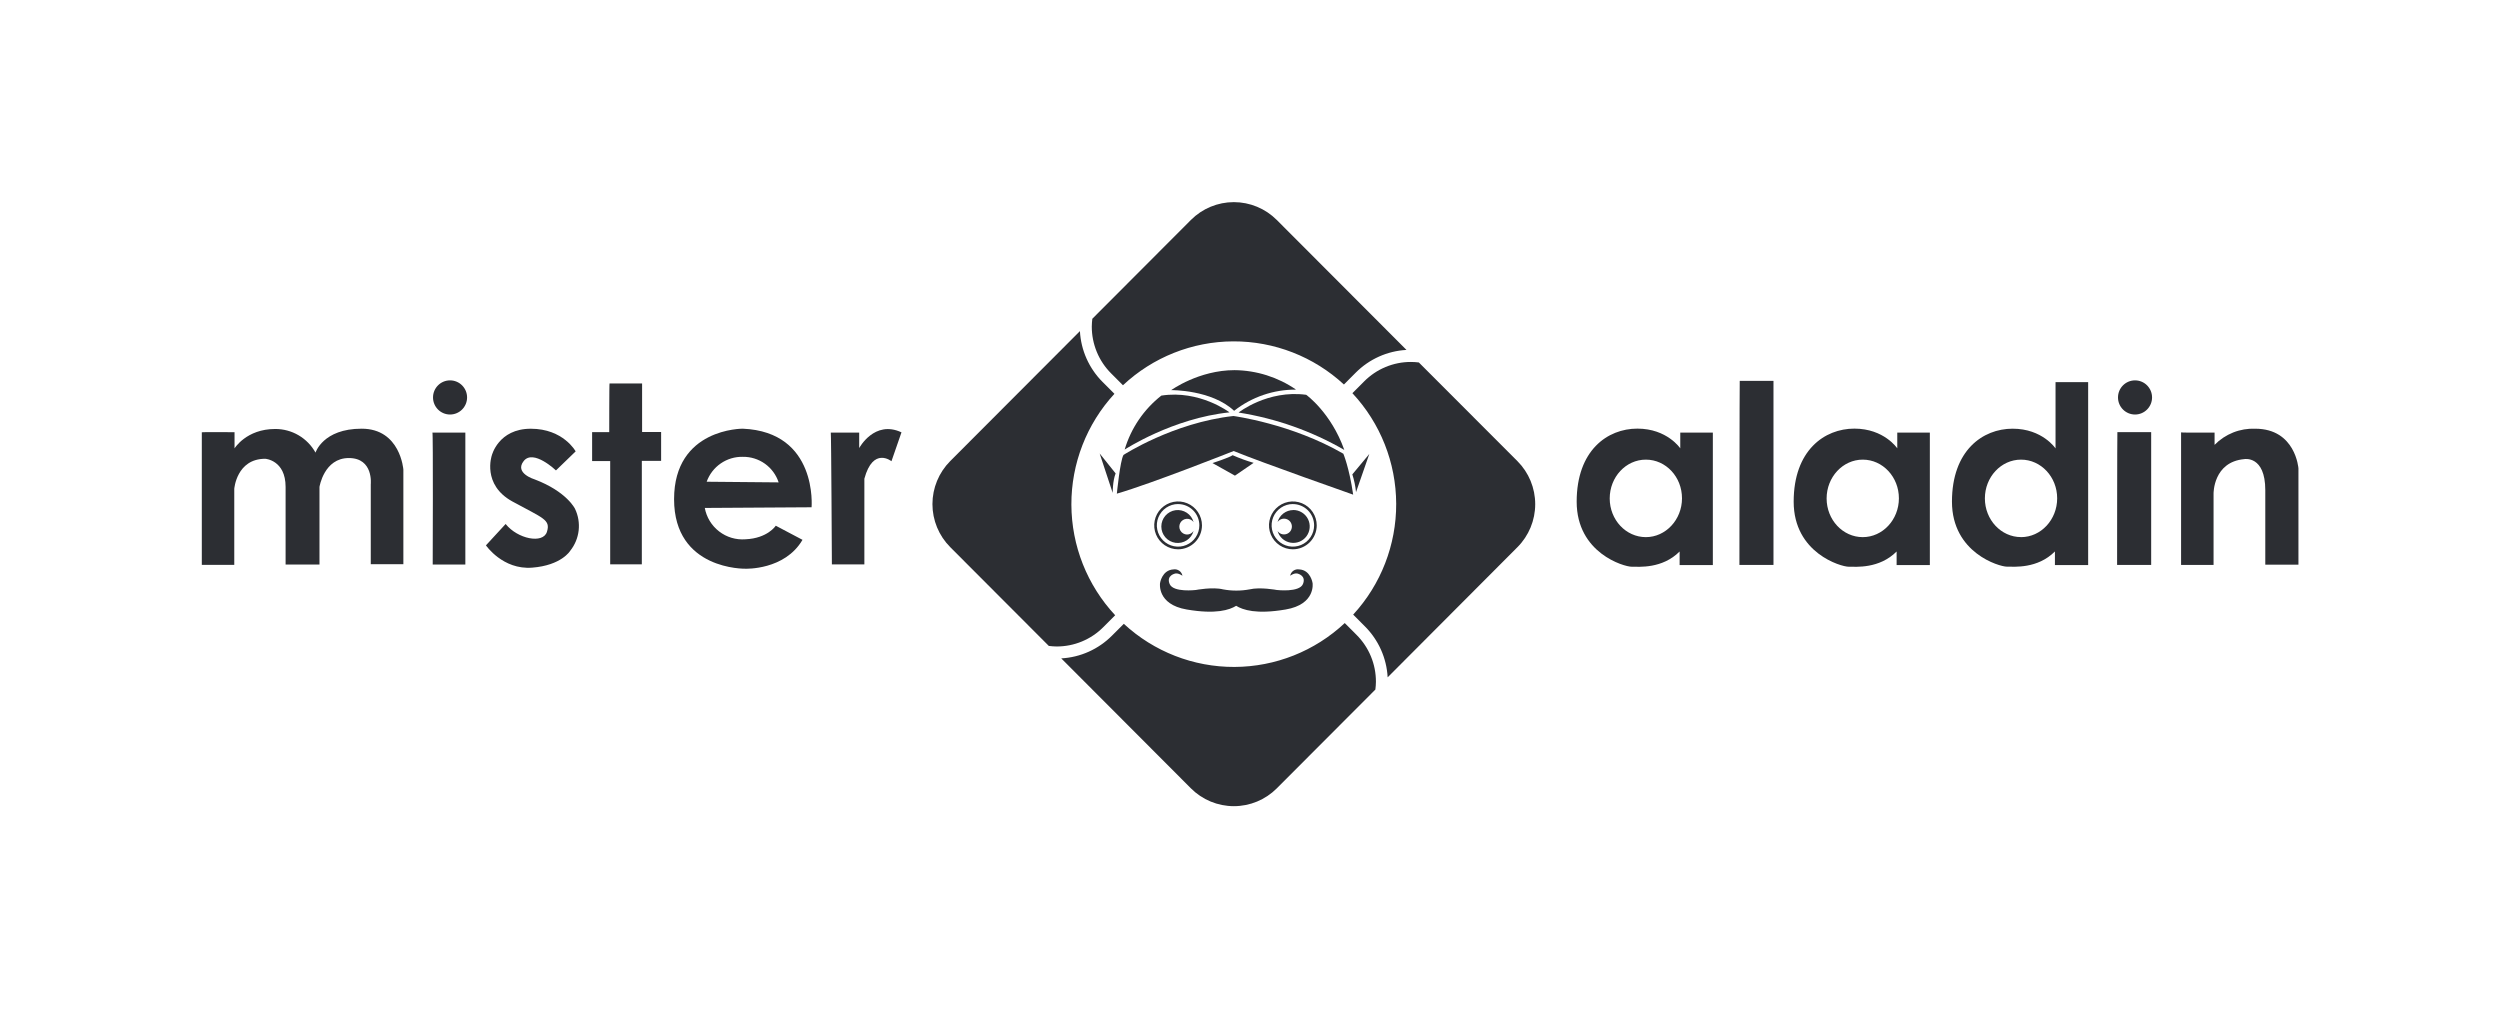 <svg width="130" height="53" viewBox="0 0 130 53" fill="none" xmlns="http://www.w3.org/2000/svg">
<path d="M87.374 22.494V23.314C87.374 23.314 86.693 22.288 85.142 22.288C83.591 22.288 81.987 23.415 81.987 26.089C81.987 28.763 84.454 29.469 84.839 29.469C85.225 29.469 86.434 29.587 87.34 28.678V29.384H89.068V22.494H87.374ZM85.585 27.931C84.546 27.931 83.705 27.03 83.705 25.919C83.705 24.809 84.541 23.901 85.585 23.901C86.629 23.901 87.464 24.802 87.464 25.913C87.464 27.023 86.618 27.931 85.585 27.931Z" fill="#2C2E33"/>
<path d="M98.658 22.494V23.314C98.658 23.314 97.977 22.288 96.426 22.288C94.875 22.288 93.271 23.415 93.271 26.089C93.271 28.763 95.738 29.469 96.123 29.469C96.509 29.469 97.718 29.587 98.624 28.678V29.384H100.352V22.494H98.658ZM96.863 27.931C95.825 27.931 94.984 27.03 94.984 25.919C94.984 24.809 95.825 23.901 96.863 23.901C97.902 23.901 98.743 24.802 98.743 25.913C98.743 27.023 97.9 27.931 96.863 27.931Z" fill="#2C2E33"/>
<path d="M106.888 19.871V23.318C106.888 23.318 106.207 22.292 104.656 22.292C103.105 22.292 101.502 23.419 101.502 26.086C101.502 28.754 103.969 29.466 104.355 29.466C104.74 29.466 105.949 29.584 106.856 28.676V29.382H108.584V19.871H106.888ZM105.093 27.929C104.055 27.929 103.214 27.027 103.214 25.917C103.214 24.806 104.055 23.901 105.093 23.901C106.132 23.901 106.973 24.802 106.973 25.913C106.973 27.023 106.131 27.931 105.093 27.931V27.929Z" fill="#2C2E33"/>
<path d="M90.466 19.804H92.221V29.378H90.45C90.45 29.378 90.455 19.793 90.466 19.804Z" fill="#2C2E33"/>
<path d="M110.104 22.472H111.861V29.378H110.089C110.089 29.378 110.093 22.46 110.104 22.472Z" fill="#2C2E33"/>
<path d="M111.022 21.555C111.511 21.555 111.907 21.157 111.907 20.667C111.907 20.177 111.511 19.779 111.022 19.779C110.532 19.779 110.136 20.177 110.136 20.667C110.136 21.157 110.532 21.555 111.022 21.555Z" fill="#2C2E33"/>
<path d="M113.416 22.483V29.378H115.105V25.667C115.105 25.667 115.083 24.018 116.704 23.874C116.704 23.874 117.795 23.672 117.795 25.488V29.364H119.519V24.356C119.519 24.356 119.373 22.293 117.27 22.293C116.879 22.278 116.489 22.344 116.125 22.489C115.761 22.634 115.432 22.853 115.158 23.133V22.494C115.158 22.494 113.438 22.505 113.416 22.483Z" fill="#2C2E33"/>
<path d="M10.494 22.478V29.372H12.182V25.42C12.182 25.42 12.299 23.856 13.793 23.856C13.793 23.856 14.851 23.923 14.851 25.319V29.355H16.613V25.32C16.613 25.32 16.847 23.818 18.139 23.818C19.431 23.818 19.28 25.183 19.28 25.183V29.337H20.975V24.42C20.975 24.42 20.824 22.292 18.807 22.292C16.79 22.292 16.407 23.536 16.407 23.536C16.199 23.162 15.895 22.851 15.526 22.634C15.157 22.418 14.737 22.305 14.309 22.307C12.81 22.307 12.196 23.316 12.196 23.316V22.475C12.196 22.475 10.494 22.46 10.494 22.478Z" fill="#2C2E33"/>
<path d="M22.486 22.494H24.198V29.356H22.501C22.501 29.356 22.527 22.452 22.486 22.494Z" fill="#2C2E33"/>
<path d="M28.91 24.462L29.934 23.471C29.934 23.471 29.296 22.294 27.602 22.294C25.908 22.294 25.572 23.689 25.572 23.689C25.572 23.689 25.051 25.203 26.645 26.077C28.24 26.951 28.642 27.019 28.44 27.657C28.239 28.295 26.914 28.027 26.293 27.247L25.269 28.358C25.269 28.358 26.141 29.636 27.669 29.518C29.197 29.401 29.649 28.644 29.649 28.644C29.892 28.341 30.045 27.975 30.09 27.588C30.134 27.201 30.069 26.81 29.901 26.459C29.901 26.459 29.482 25.567 27.804 24.929C27.804 24.929 26.73 24.61 27.233 23.973C27.736 23.337 28.91 24.462 28.91 24.462Z" fill="#2C2E33"/>
<path d="M31.696 19.94H33.389V22.463H34.378V23.965H33.375V29.346H31.73V23.975H30.79V22.472H31.68C31.68 22.472 31.68 19.921 31.696 19.94Z" fill="#2C2E33"/>
<path d="M38.626 22.292C38.626 22.292 35.052 22.258 35.052 25.958C35.052 29.658 38.76 29.573 38.76 29.573C38.76 29.573 40.804 29.658 41.73 28.071L40.34 27.337C40.34 27.337 39.92 27.993 38.763 28.043C38.272 28.081 37.784 27.936 37.394 27.634C37.003 27.333 36.738 26.898 36.649 26.413L42.202 26.378C42.202 26.378 42.536 22.46 38.626 22.292ZM36.747 25.05C36.885 24.664 37.141 24.331 37.478 24.099C37.816 23.866 38.217 23.746 38.626 23.755C39.038 23.749 39.44 23.874 39.775 24.113C40.11 24.352 40.361 24.692 40.489 25.084L36.747 25.05Z" fill="#2C2E33"/>
<path d="M43.201 22.494H44.678V23.301C44.678 23.301 45.468 21.821 46.877 22.482L46.356 23.984C46.356 23.984 45.402 23.211 44.947 24.893V29.349H43.258C43.258 29.349 43.224 22.494 43.201 22.494Z" fill="#2C2E33"/>
<path d="M23.402 21.555C23.892 21.555 24.288 21.157 24.288 20.667C24.288 20.177 23.892 19.779 23.402 19.779C22.913 19.779 22.517 20.177 22.517 20.667C22.517 21.157 22.913 21.555 23.402 21.555Z" fill="#2C2E33"/>
<path d="M56.773 16.981C56.772 17.434 56.861 17.883 57.034 18.302C57.207 18.72 57.461 19.1 57.782 19.42L58.394 20.033C59.95 18.574 62 17.759 64.131 17.751C66.262 17.744 68.317 18.545 69.884 19.994L70.497 19.379C71.201 18.672 72.141 18.25 73.137 18.196L66.391 11.437C65.799 10.844 64.996 10.511 64.159 10.511C63.322 10.511 62.52 10.844 61.928 11.437L56.801 16.575C56.784 16.71 56.775 16.845 56.773 16.981Z" fill="#2C2E33"/>
<path d="M54.943 33.617C55.395 33.618 55.843 33.53 56.261 33.356C56.679 33.183 57.058 32.928 57.377 32.606L57.989 31.993C56.533 30.433 55.72 28.379 55.712 26.244C55.705 24.108 56.504 22.048 57.95 20.478L57.336 19.864C56.63 19.158 56.21 18.216 56.156 17.218L49.411 23.977C48.82 24.571 48.487 25.375 48.487 26.214C48.487 27.053 48.82 27.857 49.411 28.45L54.538 33.588C54.673 33.606 54.808 33.615 54.943 33.617Z" fill="#2C2E33"/>
<path d="M71.548 35.451C71.549 34.998 71.461 34.549 71.287 34.13C71.114 33.712 70.86 33.332 70.539 33.012L69.927 32.399C68.371 33.858 66.322 34.673 64.19 34.681C62.059 34.688 60.004 33.887 58.438 32.438L57.824 33.053C57.12 33.76 56.18 34.182 55.185 34.236L61.929 40.995C62.521 41.588 63.324 41.921 64.161 41.921C64.998 41.921 65.8 41.588 66.392 40.995L71.519 35.857C71.537 35.722 71.546 35.587 71.548 35.451Z" fill="#2C2E33"/>
<path d="M78.907 23.98L73.78 18.848C73.644 18.831 73.508 18.822 73.371 18.822C72.919 18.82 72.471 18.909 72.053 19.083C71.635 19.256 71.256 19.511 70.937 19.832L70.325 20.446C71.781 22.005 72.595 24.059 72.602 26.195C72.609 28.331 71.81 30.391 70.365 31.96L70.978 32.575C71.684 33.281 72.104 34.223 72.158 35.221L78.907 28.453C79.499 27.86 79.831 27.055 79.831 26.217C79.831 25.378 79.499 24.573 78.907 23.98Z" fill="#2C2E33"/>
<path d="M60.903 20.286C60.903 20.286 63 20.26 64.174 21.362C65.093 20.641 66.228 20.253 67.395 20.26C66.454 19.612 65.341 19.259 64.198 19.248C62.335 19.248 60.903 20.286 60.903 20.286Z" fill="#2C2E33"/>
<path d="M63.934 21.443C63.934 21.443 62.387 20.264 60.39 20.571C59.479 21.286 58.812 22.267 58.482 23.378C58.482 23.378 60.979 21.747 63.934 21.443Z" fill="#2C2E33"/>
<path d="M64.406 21.452C64.406 21.452 65.915 20.26 67.922 20.529C67.922 20.529 69.214 21.452 69.904 23.397C68.206 22.416 66.342 21.757 64.406 21.452Z" fill="#2C2E33"/>
<path d="M58.422 23.657C58.422 23.657 61.012 21.978 64.138 21.632C64.138 21.632 67.155 22.03 69.854 23.594C69.854 23.594 70.16 24.311 70.365 25.722C70.365 25.722 65.621 24.055 64.15 23.453C64.15 23.453 59.893 25.145 58.076 25.67C58.078 25.668 58.244 23.951 58.422 23.657Z" fill="#2C2E33"/>
<path d="M63.05 24.08C63.05 24.08 63.92 23.799 64.098 23.67C64.452 23.828 64.816 23.961 65.189 24.068L64.217 24.734L63.05 24.08Z" fill="#2C2E33"/>
<path d="M57.859 25.63C57.859 25.63 57.859 24.99 58.013 24.618L57.182 23.58L57.859 25.63Z" fill="#2C2E33"/>
<path d="M70.321 24.669C70.418 24.968 70.483 25.278 70.513 25.592L71.204 23.606L70.321 24.669Z" fill="#2C2E33"/>
<path d="M61.721 27.796C61.651 27.794 61.583 27.774 61.524 27.738C61.464 27.702 61.414 27.652 61.38 27.591C61.345 27.531 61.326 27.463 61.325 27.393C61.324 27.323 61.341 27.255 61.373 27.193C61.406 27.132 61.454 27.08 61.513 27.042C61.571 27.004 61.638 26.982 61.708 26.978C61.777 26.973 61.847 26.987 61.909 27.017C61.972 27.047 62.026 27.092 62.067 27.149C62.011 26.949 61.886 26.777 61.713 26.663C61.54 26.55 61.332 26.502 61.128 26.53C60.923 26.559 60.736 26.66 60.6 26.816C60.464 26.972 60.389 27.172 60.389 27.379C60.389 27.586 60.464 27.786 60.6 27.942C60.736 28.098 60.923 28.199 61.128 28.227C61.332 28.255 61.54 28.208 61.713 28.095C61.886 27.981 62.011 27.808 62.067 27.609C62.029 27.667 61.978 27.714 61.917 27.747C61.857 27.78 61.789 27.797 61.721 27.796Z" fill="#2C2E33"/>
<path d="M67.251 26.523C67.065 26.524 66.885 26.585 66.737 26.698C66.59 26.81 66.483 26.968 66.433 27.147C66.483 27.076 66.554 27.021 66.636 26.993C66.719 26.964 66.808 26.963 66.891 26.989C66.974 27.015 67.047 27.067 67.099 27.137C67.15 27.208 67.178 27.293 67.178 27.38C67.178 27.468 67.15 27.553 67.099 27.623C67.047 27.693 66.974 27.745 66.891 27.771C66.808 27.797 66.719 27.796 66.636 27.768C66.554 27.739 66.483 27.685 66.433 27.613C66.477 27.766 66.563 27.903 66.68 28.01C66.798 28.116 66.943 28.188 67.099 28.216C67.255 28.245 67.416 28.23 67.564 28.172C67.711 28.114 67.84 28.016 67.935 27.889C68.03 27.761 68.088 27.61 68.102 27.452C68.117 27.294 68.086 27.134 68.015 26.992C67.944 26.85 67.835 26.731 67.7 26.648C67.565 26.564 67.409 26.52 67.251 26.52V26.523Z" fill="#2C2E33"/>
<path d="M68.254 30.32C68.254 30.32 68.156 29.637 67.556 29.609C67.451 29.591 67.343 29.616 67.255 29.678C67.168 29.739 67.108 29.833 67.089 29.938C67.32 29.779 67.461 29.823 67.461 29.823C67.461 29.823 67.939 29.92 67.754 30.369C67.568 30.819 66.391 30.679 66.391 30.679C66.391 30.679 65.525 30.515 64.975 30.648C64.521 30.732 64.055 30.732 63.601 30.648C63.056 30.511 62.185 30.679 62.185 30.679C62.185 30.679 61.013 30.823 60.822 30.369C60.632 29.916 61.115 29.823 61.115 29.823C61.115 29.823 61.252 29.781 61.487 29.938C61.468 29.833 61.408 29.739 61.321 29.678C61.233 29.616 61.125 29.591 61.02 29.609C60.42 29.643 60.322 30.32 60.322 30.32C60.322 30.32 60.148 31.428 61.71 31.694C63.236 31.955 63.936 31.715 64.281 31.502C64.626 31.715 65.326 31.955 66.853 31.694C68.428 31.426 68.254 30.32 68.254 30.32Z" fill="#2C2E33"/>
<path d="M61.261 28.564C61.016 28.564 60.776 28.491 60.571 28.354C60.367 28.217 60.208 28.023 60.114 27.796C60.02 27.568 59.995 27.318 60.043 27.077C60.091 26.835 60.209 26.614 60.383 26.44C60.557 26.266 60.778 26.147 61.019 26.099C61.26 26.051 61.509 26.076 61.736 26.17C61.963 26.264 62.157 26.424 62.293 26.628C62.43 26.833 62.503 27.073 62.503 27.32C62.502 27.649 62.371 27.966 62.139 28.199C61.906 28.432 61.59 28.563 61.261 28.564ZM61.261 26.21C61.042 26.21 60.829 26.276 60.647 26.397C60.465 26.519 60.324 26.692 60.24 26.894C60.156 27.097 60.134 27.319 60.177 27.534C60.22 27.749 60.325 27.947 60.48 28.101C60.634 28.256 60.831 28.362 61.045 28.404C61.26 28.447 61.482 28.425 61.684 28.341C61.886 28.258 62.059 28.116 62.18 27.933C62.301 27.751 62.366 27.537 62.366 27.318C62.366 27.025 62.249 26.744 62.042 26.536C61.834 26.329 61.554 26.212 61.261 26.212V26.21Z" fill="#2C2E33"/>
<path d="M67.229 28.564C66.983 28.564 66.743 28.491 66.539 28.354C66.335 28.217 66.176 28.023 66.082 27.796C65.988 27.568 65.963 27.318 66.011 27.077C66.059 26.835 66.177 26.614 66.351 26.44C66.525 26.266 66.746 26.147 66.987 26.099C67.227 26.051 67.477 26.076 67.704 26.17C67.931 26.264 68.125 26.424 68.261 26.628C68.397 26.833 68.47 27.073 68.47 27.32C68.47 27.649 68.339 27.966 68.106 28.199C67.874 28.432 67.558 28.563 67.229 28.564ZM67.229 26.21C67.01 26.21 66.796 26.276 66.615 26.397C66.433 26.519 66.291 26.692 66.208 26.894C66.124 27.097 66.102 27.319 66.145 27.534C66.188 27.749 66.293 27.947 66.447 28.101C66.602 28.256 66.799 28.362 67.013 28.404C67.228 28.447 67.45 28.425 67.652 28.341C67.854 28.258 68.026 28.116 68.148 27.933C68.269 27.751 68.334 27.537 68.334 27.318C68.333 27.025 68.217 26.744 68.01 26.536C67.802 26.329 67.522 26.212 67.229 26.212V26.21Z" fill="#2C2E33"/>
</svg>

